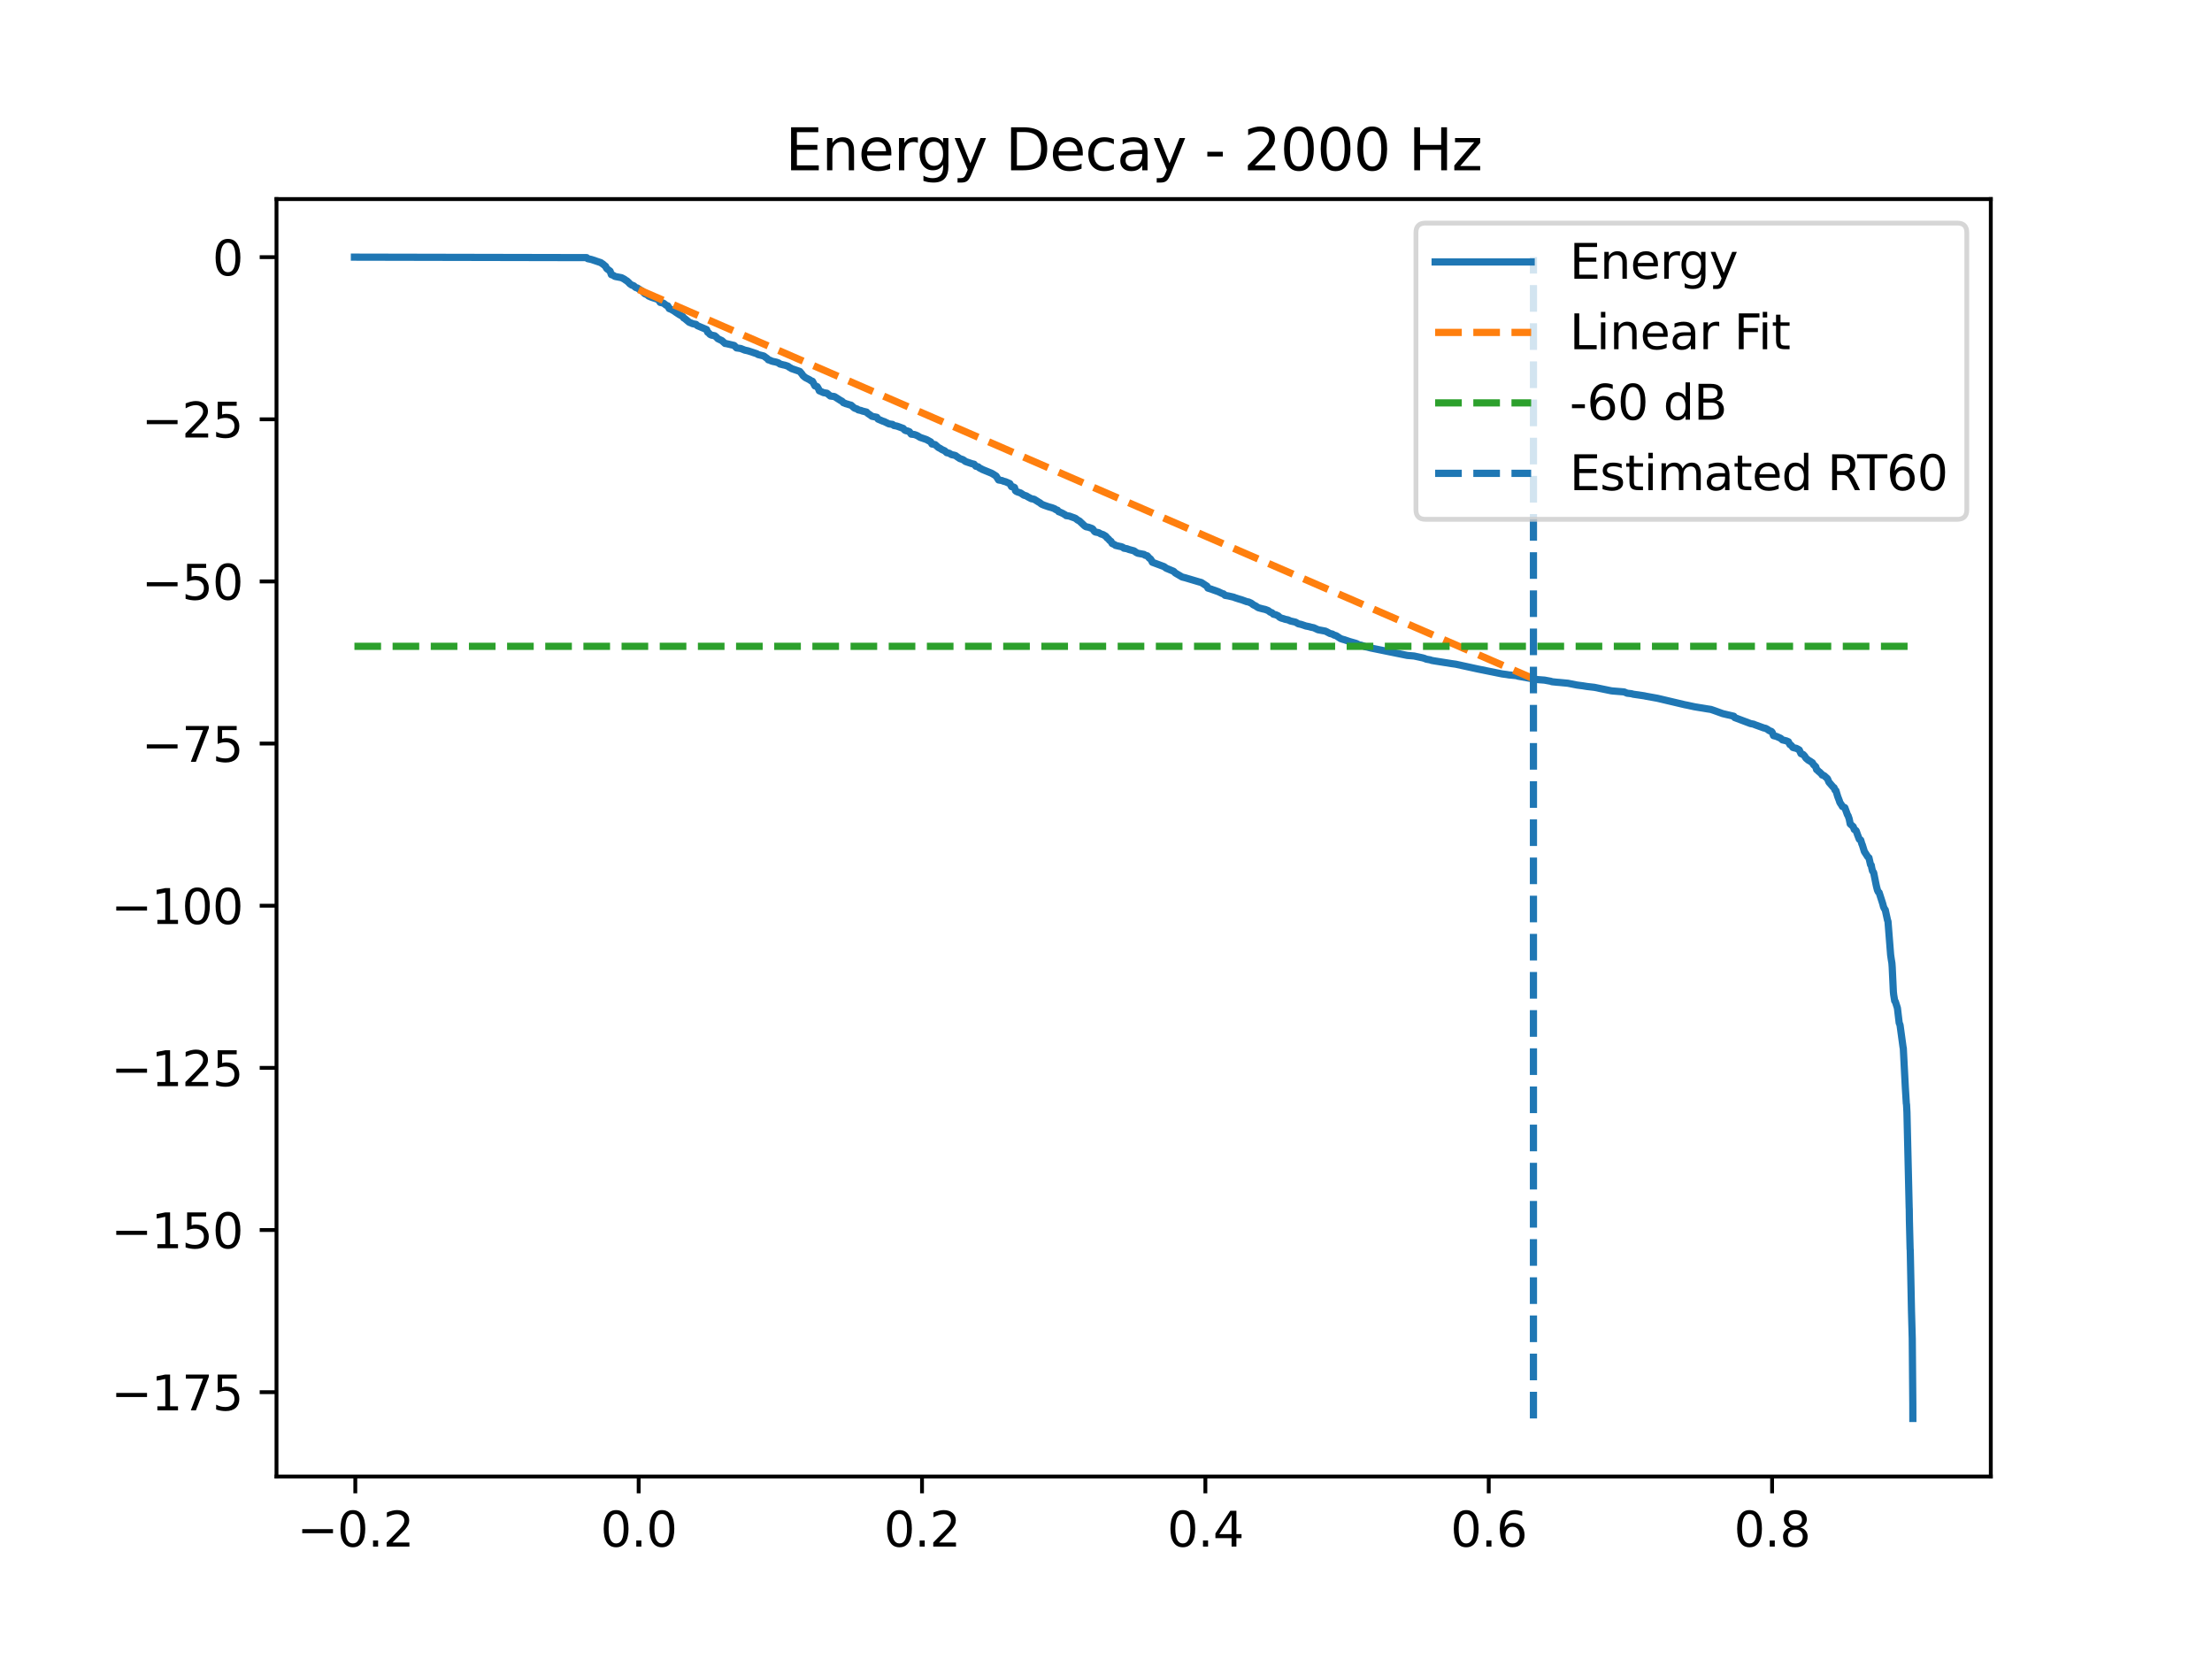 <?xml version="1.0" encoding="utf-8" standalone="no"?>
<!DOCTYPE svg PUBLIC "-//W3C//DTD SVG 1.1//EN"
  "http://www.w3.org/Graphics/SVG/1.1/DTD/svg11.dtd">
<svg xmlns:xlink="http://www.w3.org/1999/xlink" width="460.8pt" height="345.6pt" viewBox="0 0 460.8 345.6" xmlns="http://www.w3.org/2000/svg" version="1.1">
 <defs>
  <style type="text/css">*{stroke-linejoin: round; stroke-linecap: butt}</style>
 </defs>
 <g id="figure_1">
  <g id="patch_1">
   <path d="M 0 345.6 
L 460.8 345.6 
L 460.8 0 
L 0 0 
z
" style="fill: #ffffff"/>
  </g>
  <g id="axes_1">
   <g id="patch_2">
    <path d="M 57.6 307.584 
L 414.72 307.584 
L 414.72 41.472 
L 57.6 41.472 
z
" style="fill: #ffffff"/>
   </g>
   <g id="matplotlib.axis_1">
    <g id="xtick_1">
     <g id="line2d_1">
      <defs>
       <path id="m20b08d843c" d="M 0 0 
L 0 3.5 
" style="stroke: #000000; stroke-width: 0.8"/>
      </defs>
      <g>
       <use xlink:href="#m20b08d843c" x="74.017" y="307.584" style="stroke: #000000; stroke-width: 0.8"/>
      </g>
     </g>
     <g id="text_1">
      <!-- −0.2 -->
      <g transform="translate(61.876 322.182) scale(0.1 -0.1)">
       <defs>
        <path id="DejaVuSans-2212" d="M 678 2272 
L 4684 2272 
L 4684 1741 
L 678 1741 
L 678 2272 
z
" transform="scale(0.016)"/>
        <path id="DejaVuSans-30" d="M 2034 4250 
Q 1547 4250 1301 3770 
Q 1056 3291 1056 2328 
Q 1056 1369 1301 889 
Q 1547 409 2034 409 
Q 2525 409 2770 889 
Q 3016 1369 3016 2328 
Q 3016 3291 2770 3770 
Q 2525 4250 2034 4250 
z
M 2034 4750 
Q 2819 4750 3233 4129 
Q 3647 3509 3647 2328 
Q 3647 1150 3233 529 
Q 2819 -91 2034 -91 
Q 1250 -91 836 529 
Q 422 1150 422 2328 
Q 422 3509 836 4129 
Q 1250 4750 2034 4750 
z
" transform="scale(0.016)"/>
        <path id="DejaVuSans-2e" d="M 684 794 
L 1344 794 
L 1344 0 
L 684 0 
L 684 794 
z
" transform="scale(0.016)"/>
        <path id="DejaVuSans-32" d="M 1228 531 
L 3431 531 
L 3431 0 
L 469 0 
L 469 531 
Q 828 903 1448 1529 
Q 2069 2156 2228 2338 
Q 2531 2678 2651 2914 
Q 2772 3150 2772 3378 
Q 2772 3750 2511 3984 
Q 2250 4219 1831 4219 
Q 1534 4219 1204 4116 
Q 875 4013 500 3803 
L 500 4441 
Q 881 4594 1212 4672 
Q 1544 4750 1819 4750 
Q 2544 4750 2975 4387 
Q 3406 4025 3406 3419 
Q 3406 3131 3298 2873 
Q 3191 2616 2906 2266 
Q 2828 2175 2409 1742 
Q 1991 1309 1228 531 
z
" transform="scale(0.016)"/>
       </defs>
       <use xlink:href="#DejaVuSans-2212"/>
       <use xlink:href="#DejaVuSans-30" transform="translate(83.789 0)"/>
       <use xlink:href="#DejaVuSans-2e" transform="translate(147.412 0)"/>
       <use xlink:href="#DejaVuSans-32" transform="translate(179.199 0)"/>
      </g>
     </g>
    </g>
    <g id="xtick_2">
     <g id="line2d_2">
      <g>
       <use xlink:href="#m20b08d843c" x="133.045" y="307.584" style="stroke: #000000; stroke-width: 0.8"/>
      </g>
     </g>
     <g id="text_2">
      <!-- 0.0 -->
      <g transform="translate(125.094 322.182) scale(0.1 -0.1)">
       <use xlink:href="#DejaVuSans-30"/>
       <use xlink:href="#DejaVuSans-2e" transform="translate(63.623 0)"/>
       <use xlink:href="#DejaVuSans-30" transform="translate(95.41 0)"/>
      </g>
     </g>
    </g>
    <g id="xtick_3">
     <g id="line2d_3">
      <g>
       <use xlink:href="#m20b08d843c" x="192.073" y="307.584" style="stroke: #000000; stroke-width: 0.8"/>
      </g>
     </g>
     <g id="text_3">
      <!-- 0.2 -->
      <g transform="translate(184.122 322.182) scale(0.1 -0.1)">
       <use xlink:href="#DejaVuSans-30"/>
       <use xlink:href="#DejaVuSans-2e" transform="translate(63.623 0)"/>
       <use xlink:href="#DejaVuSans-32" transform="translate(95.41 0)"/>
      </g>
     </g>
    </g>
    <g id="xtick_4">
     <g id="line2d_4">
      <g>
       <use xlink:href="#m20b08d843c" x="251.101" y="307.584" style="stroke: #000000; stroke-width: 0.8"/>
      </g>
     </g>
     <g id="text_4">
      <!-- 0.4 -->
      <g transform="translate(243.15 322.182) scale(0.1 -0.1)">
       <defs>
        <path id="DejaVuSans-34" d="M 2419 4116 
L 825 1625 
L 2419 1625 
L 2419 4116 
z
M 2253 4666 
L 3047 4666 
L 3047 1625 
L 3713 1625 
L 3713 1100 
L 3047 1100 
L 3047 0 
L 2419 0 
L 2419 1100 
L 313 1100 
L 313 1709 
L 2253 4666 
z
" transform="scale(0.016)"/>
       </defs>
       <use xlink:href="#DejaVuSans-30"/>
       <use xlink:href="#DejaVuSans-2e" transform="translate(63.623 0)"/>
       <use xlink:href="#DejaVuSans-34" transform="translate(95.41 0)"/>
      </g>
     </g>
    </g>
    <g id="xtick_5">
     <g id="line2d_5">
      <g>
       <use xlink:href="#m20b08d843c" x="310.13" y="307.584" style="stroke: #000000; stroke-width: 0.8"/>
      </g>
     </g>
     <g id="text_5">
      <!-- 0.6 -->
      <g transform="translate(302.178 322.182) scale(0.1 -0.1)">
       <defs>
        <path id="DejaVuSans-36" d="M 2113 2584 
Q 1688 2584 1439 2293 
Q 1191 2003 1191 1497 
Q 1191 994 1439 701 
Q 1688 409 2113 409 
Q 2538 409 2786 701 
Q 3034 994 3034 1497 
Q 3034 2003 2786 2293 
Q 2538 2584 2113 2584 
z
M 3366 4563 
L 3366 3988 
Q 3128 4100 2886 4159 
Q 2644 4219 2406 4219 
Q 1781 4219 1451 3797 
Q 1122 3375 1075 2522 
Q 1259 2794 1537 2939 
Q 1816 3084 2150 3084 
Q 2853 3084 3261 2657 
Q 3669 2231 3669 1497 
Q 3669 778 3244 343 
Q 2819 -91 2113 -91 
Q 1303 -91 875 529 
Q 447 1150 447 2328 
Q 447 3434 972 4092 
Q 1497 4750 2381 4750 
Q 2619 4750 2861 4703 
Q 3103 4656 3366 4563 
z
" transform="scale(0.016)"/>
       </defs>
       <use xlink:href="#DejaVuSans-30"/>
       <use xlink:href="#DejaVuSans-2e" transform="translate(63.623 0)"/>
       <use xlink:href="#DejaVuSans-36" transform="translate(95.41 0)"/>
      </g>
     </g>
    </g>
    <g id="xtick_6">
     <g id="line2d_6">
      <g>
       <use xlink:href="#m20b08d843c" x="369.158" y="307.584" style="stroke: #000000; stroke-width: 0.8"/>
      </g>
     </g>
     <g id="text_6">
      <!-- 0.8 -->
      <g transform="translate(361.206 322.182) scale(0.1 -0.1)">
       <defs>
        <path id="DejaVuSans-38" d="M 2034 2216 
Q 1584 2216 1326 1975 
Q 1069 1734 1069 1313 
Q 1069 891 1326 650 
Q 1584 409 2034 409 
Q 2484 409 2743 651 
Q 3003 894 3003 1313 
Q 3003 1734 2745 1975 
Q 2488 2216 2034 2216 
z
M 1403 2484 
Q 997 2584 770 2862 
Q 544 3141 544 3541 
Q 544 4100 942 4425 
Q 1341 4750 2034 4750 
Q 2731 4750 3128 4425 
Q 3525 4100 3525 3541 
Q 3525 3141 3298 2862 
Q 3072 2584 2669 2484 
Q 3125 2378 3379 2068 
Q 3634 1759 3634 1313 
Q 3634 634 3220 271 
Q 2806 -91 2034 -91 
Q 1263 -91 848 271 
Q 434 634 434 1313 
Q 434 1759 690 2068 
Q 947 2378 1403 2484 
z
M 1172 3481 
Q 1172 3119 1398 2916 
Q 1625 2713 2034 2713 
Q 2441 2713 2670 2916 
Q 2900 3119 2900 3481 
Q 2900 3844 2670 4047 
Q 2441 4250 2034 4250 
Q 1625 4250 1398 4047 
Q 1172 3844 1172 3481 
z
" transform="scale(0.016)"/>
       </defs>
       <use xlink:href="#DejaVuSans-30"/>
       <use xlink:href="#DejaVuSans-2e" transform="translate(63.623 0)"/>
       <use xlink:href="#DejaVuSans-38" transform="translate(95.41 0)"/>
      </g>
     </g>
    </g>
   </g>
   <g id="matplotlib.axis_2">
    <g id="ytick_1">
     <g id="line2d_7">
      <defs>
       <path id="md0f12c67be" d="M 0 0 
L -3.5 0 
" style="stroke: #000000; stroke-width: 0.8"/>
      </defs>
      <g>
       <use xlink:href="#md0f12c67be" x="57.6" y="290.01" style="stroke: #000000; stroke-width: 0.8"/>
      </g>
     </g>
     <g id="text_7">
      <!-- −175 -->
      <g transform="translate(23.133 293.809) scale(0.1 -0.1)">
       <defs>
        <path id="DejaVuSans-31" d="M 794 531 
L 1825 531 
L 1825 4091 
L 703 3866 
L 703 4441 
L 1819 4666 
L 2450 4666 
L 2450 531 
L 3481 531 
L 3481 0 
L 794 0 
L 794 531 
z
" transform="scale(0.016)"/>
        <path id="DejaVuSans-37" d="M 525 4666 
L 3525 4666 
L 3525 4397 
L 1831 0 
L 1172 0 
L 2766 4134 
L 525 4134 
L 525 4666 
z
" transform="scale(0.016)"/>
        <path id="DejaVuSans-35" d="M 691 4666 
L 3169 4666 
L 3169 4134 
L 1269 4134 
L 1269 2991 
Q 1406 3038 1543 3061 
Q 1681 3084 1819 3084 
Q 2600 3084 3056 2656 
Q 3513 2228 3513 1497 
Q 3513 744 3044 326 
Q 2575 -91 1722 -91 
Q 1428 -91 1123 -41 
Q 819 9 494 109 
L 494 744 
Q 775 591 1075 516 
Q 1375 441 1709 441 
Q 2250 441 2565 725 
Q 2881 1009 2881 1497 
Q 2881 1984 2565 2268 
Q 2250 2553 1709 2553 
Q 1456 2553 1204 2497 
Q 953 2441 691 2322 
L 691 4666 
z
" transform="scale(0.016)"/>
       </defs>
       <use xlink:href="#DejaVuSans-2212"/>
       <use xlink:href="#DejaVuSans-31" transform="translate(83.789 0)"/>
       <use xlink:href="#DejaVuSans-37" transform="translate(147.412 0)"/>
       <use xlink:href="#DejaVuSans-35" transform="translate(211.035 0)"/>
      </g>
     </g>
    </g>
    <g id="ytick_2">
     <g id="line2d_8">
      <g>
       <use xlink:href="#md0f12c67be" x="57.6" y="256.233" style="stroke: #000000; stroke-width: 0.8"/>
      </g>
     </g>
     <g id="text_8">
      <!-- −150 -->
      <g transform="translate(23.133 260.032) scale(0.1 -0.1)">
       <use xlink:href="#DejaVuSans-2212"/>
       <use xlink:href="#DejaVuSans-31" transform="translate(83.789 0)"/>
       <use xlink:href="#DejaVuSans-35" transform="translate(147.412 0)"/>
       <use xlink:href="#DejaVuSans-30" transform="translate(211.035 0)"/>
      </g>
     </g>
    </g>
    <g id="ytick_3">
     <g id="line2d_9">
      <g>
       <use xlink:href="#md0f12c67be" x="57.6" y="222.455" style="stroke: #000000; stroke-width: 0.8"/>
      </g>
     </g>
     <g id="text_9">
      <!-- −125 -->
      <g transform="translate(23.133 226.254) scale(0.1 -0.1)">
       <use xlink:href="#DejaVuSans-2212"/>
       <use xlink:href="#DejaVuSans-31" transform="translate(83.789 0)"/>
       <use xlink:href="#DejaVuSans-32" transform="translate(147.412 0)"/>
       <use xlink:href="#DejaVuSans-35" transform="translate(211.035 0)"/>
      </g>
     </g>
    </g>
    <g id="ytick_4">
     <g id="line2d_10">
      <g>
       <use xlink:href="#md0f12c67be" x="57.6" y="188.678" style="stroke: #000000; stroke-width: 0.8"/>
      </g>
     </g>
     <g id="text_10">
      <!-- −100 -->
      <g transform="translate(23.133 192.477) scale(0.1 -0.1)">
       <use xlink:href="#DejaVuSans-2212"/>
       <use xlink:href="#DejaVuSans-31" transform="translate(83.789 0)"/>
       <use xlink:href="#DejaVuSans-30" transform="translate(147.412 0)"/>
       <use xlink:href="#DejaVuSans-30" transform="translate(211.035 0)"/>
      </g>
     </g>
    </g>
    <g id="ytick_5">
     <g id="line2d_11">
      <g>
       <use xlink:href="#md0f12c67be" x="57.6" y="154.9" style="stroke: #000000; stroke-width: 0.8"/>
      </g>
     </g>
     <g id="text_11">
      <!-- −75 -->
      <g transform="translate(29.495 158.7) scale(0.1 -0.1)">
       <use xlink:href="#DejaVuSans-2212"/>
       <use xlink:href="#DejaVuSans-37" transform="translate(83.789 0)"/>
       <use xlink:href="#DejaVuSans-35" transform="translate(147.412 0)"/>
      </g>
     </g>
    </g>
    <g id="ytick_6">
     <g id="line2d_12">
      <g>
       <use xlink:href="#md0f12c67be" x="57.6" y="121.123" style="stroke: #000000; stroke-width: 0.8"/>
      </g>
     </g>
     <g id="text_12">
      <!-- −50 -->
      <g transform="translate(29.495 124.922) scale(0.1 -0.1)">
       <use xlink:href="#DejaVuSans-2212"/>
       <use xlink:href="#DejaVuSans-35" transform="translate(83.789 0)"/>
       <use xlink:href="#DejaVuSans-30" transform="translate(147.412 0)"/>
      </g>
     </g>
    </g>
    <g id="ytick_7">
     <g id="line2d_13">
      <g>
       <use xlink:href="#md0f12c67be" x="57.6" y="87.345" style="stroke: #000000; stroke-width: 0.8"/>
      </g>
     </g>
     <g id="text_13">
      <!-- −25 -->
      <g transform="translate(29.495 91.145) scale(0.1 -0.1)">
       <use xlink:href="#DejaVuSans-2212"/>
       <use xlink:href="#DejaVuSans-32" transform="translate(83.789 0)"/>
       <use xlink:href="#DejaVuSans-35" transform="translate(147.412 0)"/>
      </g>
     </g>
    </g>
    <g id="ytick_8">
     <g id="line2d_14">
      <g>
       <use xlink:href="#md0f12c67be" x="57.6" y="53.568" style="stroke: #000000; stroke-width: 0.8"/>
      </g>
     </g>
     <g id="text_14">
      <!-- 0 -->
      <g transform="translate(44.237 57.367) scale(0.1 -0.1)">
       <use xlink:href="#DejaVuSans-30"/>
      </g>
     </g>
    </g>
   </g>
   <g id="line2d_15">
    <path d="M 73.833 53.568 
L 122.217 53.667 
L 122.414 53.882 
L 123.189 54.051 
L 125.199 54.727 
L 125.378 54.885 
L 125.593 55.002 
L 125.864 55.244 
L 126.005 55.354 
L 126.165 55.485 
L 126.226 55.654 
L 126.405 55.959 
L 127.093 56.477 
L 127.352 57.213 
L 127.776 57.36 
L 128.034 57.551 
L 128.268 57.62 
L 129.473 57.849 
L 129.633 57.932 
L 130.051 58.152 
L 130.371 58.391 
L 130.604 58.517 
L 130.783 58.688 
L 130.942 58.821 
L 131.195 59.101 
L 131.619 59.398 
L 131.994 59.513 
L 132.418 59.895 
L 132.787 60.006 
L 133.599 60.538 
L 133.82 60.65 
L 134.312 61.188 
L 134.871 61.433 
L 135.111 61.671 
L 135.56 61.867 
L 135.978 62.019 
L 136.359 62.138 
L 137.128 62.397 
L 137.534 62.999 
L 138.21 63.151 
L 138.794 63.605 
L 139.108 63.716 
L 139.212 63.907 
L 139.403 64.283 
L 139.79 64.433 
L 140.018 64.556 
L 140.233 64.684 
L 140.424 64.792 
L 140.657 64.958 
L 140.842 65.091 
L 141.088 65.252 
L 141.518 65.533 
L 142.262 65.957 
L 142.422 66.234 
L 142.631 66.344 
L 143.578 67.138 
L 144.033 67.309 
L 144.199 67.398 
L 144.402 67.455 
L 144.998 67.573 
L 145.269 67.839 
L 147.2 68.658 
L 147.415 69.211 
L 147.599 69.323 
L 147.925 69.677 
L 148.208 69.806 
L 148.897 69.948 
L 149.309 70.291 
L 149.524 70.546 
L 150.391 70.961 
L 151.037 71.551 
L 151.27 71.574 
L 152.451 71.851 
L 152.943 71.967 
L 153.435 72.477 
L 154.302 72.599 
L 154.64 72.733 
L 155.162 72.941 
L 155.814 73.081 
L 157.69 73.703 
L 157.911 73.86 
L 159.098 74.157 
L 159.866 74.717 
L 160.051 74.957 
L 160.456 75.063 
L 160.641 75.179 
L 160.979 75.285 
L 161.643 75.424 
L 161.852 75.485 
L 162.258 75.641 
L 162.455 75.826 
L 163.187 76.013 
L 163.476 76.067 
L 164.164 76.293 
L 164.392 76.492 
L 164.687 76.635 
L 164.859 76.77 
L 166.433 77.313 
L 166.624 77.389 
L 167.06 77.916 
L 167.251 78.199 
L 167.343 78.304 
L 167.78 78.659 
L 168.739 79.158 
L 168.936 79.316 
L 169.249 79.427 
L 169.76 80.386 
L 170.239 80.545 
L 170.504 80.991 
L 170.67 81.405 
L 171.549 81.794 
L 172.274 81.918 
L 172.969 82.498 
L 173.83 82.609 
L 175.134 83.443 
L 175.33 83.533 
L 175.49 83.652 
L 175.675 83.885 
L 175.988 83.994 
L 176.16 84.081 
L 176.572 84.194 
L 176.874 84.299 
L 177.298 84.406 
L 177.937 84.964 
L 178.122 85.067 
L 178.276 85.108 
L 178.595 85.219 
L 178.786 85.384 
L 179.395 85.521 
L 179.628 85.621 
L 180.317 85.793 
L 180.508 85.834 
L 180.618 85.975 
L 180.797 86.124 
L 181.332 86.487 
L 181.633 86.719 
L 182.666 86.933 
L 182.918 87.309 
L 183.877 87.721 
L 184.246 87.843 
L 184.449 87.949 
L 185.199 88.306 
L 185.931 88.412 
L 186.22 88.641 
L 186.853 88.766 
L 188.144 89.236 
L 188.483 89.613 
L 188.747 89.724 
L 189.03 89.77 
L 189.448 89.939 
L 189.823 90.444 
L 190.444 90.513 
L 190.794 90.627 
L 191.126 90.774 
L 191.674 91.111 
L 192.947 91.549 
L 193.1 91.621 
L 193.893 92.06 
L 194.139 92.494 
L 194.791 92.619 
L 195.314 93.073 
L 195.486 93.231 
L 195.83 93.399 
L 196.015 93.522 
L 196.285 93.686 
L 196.433 93.749 
L 196.796 93.913 
L 197.22 94.302 
L 197.712 94.41 
L 198.228 94.711 
L 198.794 94.83 
L 199.071 94.917 
L 199.354 95.132 
L 199.968 95.541 
L 200.417 95.689 
L 200.639 95.781 
L 200.842 95.919 
L 201.137 96.143 
L 202.483 96.601 
L 202.926 96.703 
L 203.283 97.125 
L 203.768 97.242 
L 204.045 97.485 
L 204.469 97.691 
L 204.629 97.791 
L 206.517 98.565 
L 206.689 98.656 
L 207.083 98.892 
L 207.316 99.051 
L 207.501 99.16 
L 208.023 99.987 
L 208.712 100.1 
L 209.007 100.229 
L 209.481 100.357 
L 210.36 100.735 
L 210.716 101.375 
L 211.122 101.443 
L 211.344 101.561 
L 211.54 102.221 
L 211.688 102.348 
L 212.038 102.511 
L 212.561 102.671 
L 213.114 103.029 
L 213.268 103.146 
L 213.803 103.302 
L 214.061 103.477 
L 214.818 103.88 
L 215.433 104.008 
L 216.379 104.597 
L 216.552 104.698 
L 216.711 104.791 
L 216.804 104.897 
L 217.007 105.034 
L 217.462 105.234 
L 217.904 105.39 
L 218.427 105.572 
L 218.753 105.662 
L 219.153 105.773 
L 219.724 105.993 
L 219.933 106.166 
L 220.29 106.278 
L 220.536 106.588 
L 220.825 106.69 
L 221.403 106.957 
L 221.667 107.12 
L 221.919 107.248 
L 222.092 107.409 
L 222.78 107.512 
L 223.346 107.723 
L 223.813 107.887 
L 224.09 108.013 
L 224.33 108.212 
L 224.484 108.333 
L 224.871 108.531 
L 225.129 108.782 
L 225.295 108.934 
L 225.904 109.512 
L 226.224 109.73 
L 226.783 109.839 
L 227.527 110.11 
L 227.681 110.256 
L 227.859 110.513 
L 228.05 110.754 
L 228.228 110.843 
L 228.843 110.952 
L 229.12 111.101 
L 229.31 111.224 
L 229.784 111.366 
L 230.251 111.643 
L 230.405 111.748 
L 230.595 112.035 
L 230.847 112.217 
L 231.223 112.641 
L 231.444 112.78 
L 231.678 113.225 
L 232.212 113.466 
L 232.372 113.612 
L 233.159 113.798 
L 233.534 113.871 
L 233.897 114 
L 234.119 114.199 
L 234.758 114.306 
L 235.188 114.47 
L 236.246 114.759 
L 236.498 114.942 
L 236.676 115.077 
L 236.83 115.155 
L 237.045 115.252 
L 238.324 115.494 
L 238.527 115.667 
L 238.988 115.782 
L 239.284 116.114 
L 239.45 116.3 
L 239.646 116.419 
L 239.88 116.763 
L 240.046 117.123 
L 242.493 118.036 
L 242.942 118.367 
L 244.332 118.949 
L 244.504 119.021 
L 244.707 119.243 
L 244.86 119.377 
L 246.269 120.204 
L 246.914 120.366 
L 249.829 121.233 
L 250.259 121.344 
L 251.44 122.119 
L 251.63 122.512 
L 252.35 122.74 
L 252.534 122.812 
L 253.807 123.263 
L 254.041 123.374 
L 254.25 123.473 
L 254.668 123.67 
L 254.865 123.707 
L 254.988 123.808 
L 255.19 124.019 
L 255.885 124.143 
L 256.223 124.221 
L 257.01 124.403 
L 257.25 124.511 
L 258.13 124.796 
L 258.302 124.843 
L 258.677 124.955 
L 259.728 125.338 
L 260.134 125.409 
L 260.355 125.524 
L 260.546 125.594 
L 260.835 125.784 
L 261.069 125.979 
L 261.653 126.273 
L 261.813 126.403 
L 262.139 126.594 
L 262.298 126.643 
L 262.833 126.787 
L 263.067 126.846 
L 263.565 126.958 
L 264.186 127.197 
L 264.616 127.526 
L 264.985 127.657 
L 265.262 127.946 
L 265.76 128.066 
L 266.258 128.289 
L 266.529 128.55 
L 266.695 128.656 
L 266.953 128.774 
L 267.426 128.898 
L 267.66 128.996 
L 268.312 129.131 
L 268.828 129.364 
L 269.874 129.599 
L 270.206 129.794 
L 270.489 129.954 
L 270.679 129.997 
L 271.042 130.071 
L 272.063 130.418 
L 272.266 130.45 
L 272.868 130.578 
L 273.016 130.636 
L 273.692 130.777 
L 274.565 131.185 
L 276.115 131.477 
L 277.08 131.978 
L 277.553 132.084 
L 277.738 132.202 
L 277.916 132.298 
L 278.371 132.438 
L 278.759 132.698 
L 279.275 133.034 
L 279.798 133.209 
L 279.988 133.248 
L 280.966 133.583 
L 281.144 133.642 
L 281.827 133.835 
L 282.442 134.013 
L 282.7 134.12 
L 282.921 134.243 
L 283.18 134.352 
L 283.524 134.397 
L 284.133 134.599 
L 284.342 134.711 
L 284.914 134.82 
L 285.11 134.875 
L 285.541 134.986 
L 293.165 136.537 
L 294.567 136.656 
L 295.649 136.888 
L 296.35 137.042 
L 296.731 137.149 
L 297.125 137.317 
L 297.949 137.467 
L 298.232 137.575 
L 298.951 137.697 
L 302.345 138.237 
L 303.249 138.362 
L 307.812 139.357 
L 312.921 140.391 
L 313.862 140.517 
L 314.323 140.596 
L 315.965 140.756 
L 316.18 140.85 
L 316.893 140.975 
L 318.726 141.309 
L 319.906 141.506 
L 320.287 141.567 
L 321.745 141.68 
L 323.067 141.922 
L 323.288 142.013 
L 324.419 142.131 
L 324.727 142.152 
L 326.633 142.333 
L 328.533 142.709 
L 329.732 142.866 
L 330.587 143.006 
L 332.13 143.181 
L 335.647 143.906 
L 335.93 143.94 
L 338.328 144.137 
L 338.777 144.327 
L 338.937 144.402 
L 339.84 144.51 
L 340.246 144.619 
L 340.517 144.659 
L 342.534 144.953 
L 342.902 145.037 
L 345.264 145.461 
L 345.737 145.572 
L 351.031 146.821 
L 351.283 146.865 
L 353.029 147.238 
L 353.995 147.399 
L 354.696 147.509 
L 355.673 147.675 
L 356.411 147.786 
L 357.143 148.036 
L 358.877 148.662 
L 361.189 149.205 
L 361.367 149.486 
L 364.46 150.655 
L 364.644 150.728 
L 365.333 150.863 
L 365.598 150.987 
L 365.807 151.06 
L 367.159 151.549 
L 367.35 151.625 
L 367.823 151.734 
L 368.248 151.97 
L 368.543 152.195 
L 369.004 152.364 
L 369.188 152.556 
L 369.281 152.814 
L 369.447 153.245 
L 370.068 153.407 
L 370.953 153.804 
L 371.31 154.131 
L 371.839 154.259 
L 372.152 154.343 
L 372.398 154.452 
L 372.558 154.517 
L 372.656 154.72 
L 372.878 155.121 
L 373.081 155.225 
L 373.204 155.336 
L 373.493 155.712 
L 373.972 155.847 
L 374.181 155.878 
L 374.667 156.132 
L 374.827 156.232 
L 374.925 156.455 
L 375.177 157 
L 375.343 157.069 
L 375.638 157.181 
L 375.94 157.502 
L 376.161 157.861 
L 376.241 157.961 
L 376.45 158.14 
L 376.751 158.389 
L 376.973 158.504 
L 377.133 158.605 
L 377.563 158.895 
L 377.772 159.268 
L 378.252 159.734 
L 378.43 160.325 
L 378.571 160.417 
L 378.701 160.529 
L 378.86 160.72 
L 379.069 160.842 
L 379.266 161.065 
L 379.408 161.166 
L 379.592 161.453 
L 379.98 161.568 
L 380.693 162.207 
L 381 162.938 
L 381.092 163.044 
L 381.338 163.326 
L 381.886 163.966 
L 382.064 164.078 
L 382.261 164.579 
L 382.457 164.702 
L 382.833 165.939 
L 383.189 166.865 
L 383.226 167.04 
L 383.386 167.342 
L 383.644 167.71 
L 383.804 168.013 
L 384.314 168.248 
L 384.868 169.763 
L 384.978 169.882 
L 385.224 170.606 
L 385.433 171.645 
L 386.061 172.212 
L 386.282 172.804 
L 386.596 172.992 
L 386.682 173.089 
L 386.952 173.866 
L 387.327 174.834 
L 387.506 174.901 
L 387.622 175.012 
L 387.868 175.843 
L 387.936 175.947 
L 388.219 176.854 
L 388.366 177.35 
L 388.434 177.467 
L 389.098 178.501 
L 389.332 178.679 
L 389.664 180.126 
L 389.818 180.233 
L 389.904 180.738 
L 390.076 181.453 
L 390.229 181.66 
L 390.316 181.778 
L 390.795 184.147 
L 390.93 184.761 
L 391.109 185.433 
L 391.275 185.789 
L 391.459 185.929 
L 392.209 188.273 
L 392.357 188.848 
L 392.492 189.174 
L 392.646 189.433 
L 392.732 189.537 
L 393.187 191.618 
L 393.304 191.978 
L 393.851 198.893 
L 393.974 199.77 
L 394.116 200.618 
L 394.183 201.537 
L 394.423 206.614 
L 394.491 207.242 
L 394.7 208.51 
L 394.829 208.636 
L 395.222 209.853 
L 395.271 210.029 
L 395.628 213.04 
L 395.653 213.129 
L 395.794 213.474 
L 395.825 213.633 
L 396.446 218.183 
L 396.489 218.309 
L 396.913 226.487 
L 397.128 229.956 
L 397.165 230.031 
L 397.251 231.712 
L 397.719 251.709 
L 397.731 251.738 
L 397.762 254.223 
L 397.909 260.121 
L 397.94 260.485 
L 398.198 273.108 
L 398.358 278.874 
L 398.475 292.545 
L 398.481 295.488 
L 398.481 295.488 
" clip-path="url(#pb7d5747c83)" style="fill: none; stroke: #1f77b4; stroke-width: 1.5; stroke-linecap: square"/>
   </g>
   <g id="line2d_16">
    <path d="M 133.045 60.331 
L 319.445 141.389 
" clip-path="url(#pb7d5747c83)" style="fill: none; stroke-dasharray: 5.55,2.4; stroke-dashoffset: 0; stroke: #ff7f0e; stroke-width: 1.5"/>
   </g>
   <g id="line2d_17">
    <path d="M 73.833 134.634 
L 398.487 134.634 
L 398.487 134.634 
" clip-path="url(#pb7d5747c83)" style="fill: none; stroke-dasharray: 5.55,2.4; stroke-dashoffset: 0; stroke: #2ca02c; stroke-width: 1.5"/>
   </g>
   <g id="LineCollection_1">
    <path d="M 319.445 295.488 
L 319.445 53.568 
" clip-path="url(#pb7d5747c83)" style="fill: none; stroke-dasharray: 5.55,2.4; stroke-dashoffset: 0; stroke: #1f77b4; stroke-width: 1.5"/>
   </g>
   <g id="patch_3">
    <path d="M 57.6 307.584 
L 57.6 41.472 
" style="fill: none; stroke: #000000; stroke-width: 0.8; stroke-linejoin: miter; stroke-linecap: square"/>
   </g>
   <g id="patch_4">
    <path d="M 414.72 307.584 
L 414.72 41.472 
" style="fill: none; stroke: #000000; stroke-width: 0.8; stroke-linejoin: miter; stroke-linecap: square"/>
   </g>
   <g id="patch_5">
    <path d="M 57.6 307.584 
L 414.72 307.584 
" style="fill: none; stroke: #000000; stroke-width: 0.8; stroke-linejoin: miter; stroke-linecap: square"/>
   </g>
   <g id="patch_6">
    <path d="M 57.6 41.472 
L 414.72 41.472 
" style="fill: none; stroke: #000000; stroke-width: 0.8; stroke-linejoin: miter; stroke-linecap: square"/>
   </g>
   <g id="text_15">
    <!-- Energy Decay - 2000 Hz -->
    <g transform="translate(163.59 35.472) scale(0.12 -0.12)">
     <defs>
      <path id="DejaVuSans-45" d="M 628 4666 
L 3578 4666 
L 3578 4134 
L 1259 4134 
L 1259 2753 
L 3481 2753 
L 3481 2222 
L 1259 2222 
L 1259 531 
L 3634 531 
L 3634 0 
L 628 0 
L 628 4666 
z
" transform="scale(0.016)"/>
      <path id="DejaVuSans-6e" d="M 3513 2113 
L 3513 0 
L 2938 0 
L 2938 2094 
Q 2938 2591 2744 2837 
Q 2550 3084 2163 3084 
Q 1697 3084 1428 2787 
Q 1159 2491 1159 1978 
L 1159 0 
L 581 0 
L 581 3500 
L 1159 3500 
L 1159 2956 
Q 1366 3272 1645 3428 
Q 1925 3584 2291 3584 
Q 2894 3584 3203 3211 
Q 3513 2838 3513 2113 
z
" transform="scale(0.016)"/>
      <path id="DejaVuSans-65" d="M 3597 1894 
L 3597 1613 
L 953 1613 
Q 991 1019 1311 708 
Q 1631 397 2203 397 
Q 2534 397 2845 478 
Q 3156 559 3463 722 
L 3463 178 
Q 3153 47 2828 -22 
Q 2503 -91 2169 -91 
Q 1331 -91 842 396 
Q 353 884 353 1716 
Q 353 2575 817 3079 
Q 1281 3584 2069 3584 
Q 2775 3584 3186 3129 
Q 3597 2675 3597 1894 
z
M 3022 2063 
Q 3016 2534 2758 2815 
Q 2500 3097 2075 3097 
Q 1594 3097 1305 2825 
Q 1016 2553 972 2059 
L 3022 2063 
z
" transform="scale(0.016)"/>
      <path id="DejaVuSans-72" d="M 2631 2963 
Q 2534 3019 2420 3045 
Q 2306 3072 2169 3072 
Q 1681 3072 1420 2755 
Q 1159 2438 1159 1844 
L 1159 0 
L 581 0 
L 581 3500 
L 1159 3500 
L 1159 2956 
Q 1341 3275 1631 3429 
Q 1922 3584 2338 3584 
Q 2397 3584 2469 3576 
Q 2541 3569 2628 3553 
L 2631 2963 
z
" transform="scale(0.016)"/>
      <path id="DejaVuSans-67" d="M 2906 1791 
Q 2906 2416 2648 2759 
Q 2391 3103 1925 3103 
Q 1463 3103 1205 2759 
Q 947 2416 947 1791 
Q 947 1169 1205 825 
Q 1463 481 1925 481 
Q 2391 481 2648 825 
Q 2906 1169 2906 1791 
z
M 3481 434 
Q 3481 -459 3084 -895 
Q 2688 -1331 1869 -1331 
Q 1566 -1331 1297 -1286 
Q 1028 -1241 775 -1147 
L 775 -588 
Q 1028 -725 1275 -790 
Q 1522 -856 1778 -856 
Q 2344 -856 2625 -561 
Q 2906 -266 2906 331 
L 2906 616 
Q 2728 306 2450 153 
Q 2172 0 1784 0 
Q 1141 0 747 490 
Q 353 981 353 1791 
Q 353 2603 747 3093 
Q 1141 3584 1784 3584 
Q 2172 3584 2450 3431 
Q 2728 3278 2906 2969 
L 2906 3500 
L 3481 3500 
L 3481 434 
z
" transform="scale(0.016)"/>
      <path id="DejaVuSans-79" d="M 2059 -325 
Q 1816 -950 1584 -1140 
Q 1353 -1331 966 -1331 
L 506 -1331 
L 506 -850 
L 844 -850 
Q 1081 -850 1212 -737 
Q 1344 -625 1503 -206 
L 1606 56 
L 191 3500 
L 800 3500 
L 1894 763 
L 2988 3500 
L 3597 3500 
L 2059 -325 
z
" transform="scale(0.016)"/>
      <path id="DejaVuSans-20" transform="scale(0.016)"/>
      <path id="DejaVuSans-44" d="M 1259 4147 
L 1259 519 
L 2022 519 
Q 2988 519 3436 956 
Q 3884 1394 3884 2338 
Q 3884 3275 3436 3711 
Q 2988 4147 2022 4147 
L 1259 4147 
z
M 628 4666 
L 1925 4666 
Q 3281 4666 3915 4102 
Q 4550 3538 4550 2338 
Q 4550 1131 3912 565 
Q 3275 0 1925 0 
L 628 0 
L 628 4666 
z
" transform="scale(0.016)"/>
      <path id="DejaVuSans-63" d="M 3122 3366 
L 3122 2828 
Q 2878 2963 2633 3030 
Q 2388 3097 2138 3097 
Q 1578 3097 1268 2742 
Q 959 2388 959 1747 
Q 959 1106 1268 751 
Q 1578 397 2138 397 
Q 2388 397 2633 464 
Q 2878 531 3122 666 
L 3122 134 
Q 2881 22 2623 -34 
Q 2366 -91 2075 -91 
Q 1284 -91 818 406 
Q 353 903 353 1747 
Q 353 2603 823 3093 
Q 1294 3584 2113 3584 
Q 2378 3584 2631 3529 
Q 2884 3475 3122 3366 
z
" transform="scale(0.016)"/>
      <path id="DejaVuSans-61" d="M 2194 1759 
Q 1497 1759 1228 1600 
Q 959 1441 959 1056 
Q 959 750 1161 570 
Q 1363 391 1709 391 
Q 2188 391 2477 730 
Q 2766 1069 2766 1631 
L 2766 1759 
L 2194 1759 
z
M 3341 1997 
L 3341 0 
L 2766 0 
L 2766 531 
Q 2569 213 2275 61 
Q 1981 -91 1556 -91 
Q 1019 -91 701 211 
Q 384 513 384 1019 
Q 384 1609 779 1909 
Q 1175 2209 1959 2209 
L 2766 2209 
L 2766 2266 
Q 2766 2663 2505 2880 
Q 2244 3097 1772 3097 
Q 1472 3097 1187 3025 
Q 903 2953 641 2809 
L 641 3341 
Q 956 3463 1253 3523 
Q 1550 3584 1831 3584 
Q 2591 3584 2966 3190 
Q 3341 2797 3341 1997 
z
" transform="scale(0.016)"/>
      <path id="DejaVuSans-2d" d="M 313 2009 
L 1997 2009 
L 1997 1497 
L 313 1497 
L 313 2009 
z
" transform="scale(0.016)"/>
      <path id="DejaVuSans-48" d="M 628 4666 
L 1259 4666 
L 1259 2753 
L 3553 2753 
L 3553 4666 
L 4184 4666 
L 4184 0 
L 3553 0 
L 3553 2222 
L 1259 2222 
L 1259 0 
L 628 0 
L 628 4666 
z
" transform="scale(0.016)"/>
      <path id="DejaVuSans-7a" d="M 353 3500 
L 3084 3500 
L 3084 2975 
L 922 459 
L 3084 459 
L 3084 0 
L 275 0 
L 275 525 
L 2438 3041 
L 353 3041 
L 353 3500 
z
" transform="scale(0.016)"/>
     </defs>
     <use xlink:href="#DejaVuSans-45"/>
     <use xlink:href="#DejaVuSans-6e" transform="translate(63.184 0)"/>
     <use xlink:href="#DejaVuSans-65" transform="translate(126.562 0)"/>
     <use xlink:href="#DejaVuSans-72" transform="translate(188.086 0)"/>
     <use xlink:href="#DejaVuSans-67" transform="translate(227.449 0)"/>
     <use xlink:href="#DejaVuSans-79" transform="translate(290.926 0)"/>
     <use xlink:href="#DejaVuSans-20" transform="translate(350.105 0)"/>
     <use xlink:href="#DejaVuSans-44" transform="translate(381.893 0)"/>
     <use xlink:href="#DejaVuSans-65" transform="translate(458.895 0)"/>
     <use xlink:href="#DejaVuSans-63" transform="translate(520.418 0)"/>
     <use xlink:href="#DejaVuSans-61" transform="translate(575.398 0)"/>
     <use xlink:href="#DejaVuSans-79" transform="translate(636.678 0)"/>
     <use xlink:href="#DejaVuSans-20" transform="translate(695.857 0)"/>
     <use xlink:href="#DejaVuSans-2d" transform="translate(727.645 0)"/>
     <use xlink:href="#DejaVuSans-20" transform="translate(763.729 0)"/>
     <use xlink:href="#DejaVuSans-32" transform="translate(795.516 0)"/>
     <use xlink:href="#DejaVuSans-30" transform="translate(859.139 0)"/>
     <use xlink:href="#DejaVuSans-30" transform="translate(922.762 0)"/>
     <use xlink:href="#DejaVuSans-30" transform="translate(986.385 0)"/>
     <use xlink:href="#DejaVuSans-20" transform="translate(1050.008 0)"/>
     <use xlink:href="#DejaVuSans-48" transform="translate(1081.795 0)"/>
     <use xlink:href="#DejaVuSans-7a" transform="translate(1156.99 0)"/>
    </g>
   </g>
   <g id="legend_1">
    <g id="patch_7">
     <path d="M 296.968 108.184 
L 407.72 108.184 
Q 409.72 108.184 409.72 106.184 
L 409.72 48.472 
Q 409.72 46.472 407.72 46.472 
L 296.968 46.472 
Q 294.968 46.472 294.968 48.472 
L 294.968 106.184 
Q 294.968 108.184 296.968 108.184 
z
" style="fill: #ffffff; opacity: 0.8; stroke: #cccccc; stroke-linejoin: miter"/>
    </g>
    <g id="line2d_18">
     <path d="M 298.968 54.57 
L 308.968 54.57 
L 318.968 54.57 
" style="fill: none; stroke: #1f77b4; stroke-width: 1.5; stroke-linecap: square"/>
    </g>
    <g id="text_16">
     <!-- Energy -->
     <g transform="translate(326.968 58.07) scale(0.1 -0.1)">
      <use xlink:href="#DejaVuSans-45"/>
      <use xlink:href="#DejaVuSans-6e" transform="translate(63.184 0)"/>
      <use xlink:href="#DejaVuSans-65" transform="translate(126.562 0)"/>
      <use xlink:href="#DejaVuSans-72" transform="translate(188.086 0)"/>
      <use xlink:href="#DejaVuSans-67" transform="translate(227.449 0)"/>
      <use xlink:href="#DejaVuSans-79" transform="translate(290.926 0)"/>
     </g>
    </g>
    <g id="line2d_19">
     <path d="M 298.968 69.249 
L 308.968 69.249 
L 318.968 69.249 
" style="fill: none; stroke-dasharray: 5.55,2.4; stroke-dashoffset: 0; stroke: #ff7f0e; stroke-width: 1.5"/>
    </g>
    <g id="text_17">
     <!-- Linear Fit -->
     <g transform="translate(326.968 72.749) scale(0.1 -0.1)">
      <defs>
       <path id="DejaVuSans-4c" d="M 628 4666 
L 1259 4666 
L 1259 531 
L 3531 531 
L 3531 0 
L 628 0 
L 628 4666 
z
" transform="scale(0.016)"/>
       <path id="DejaVuSans-69" d="M 603 3500 
L 1178 3500 
L 1178 0 
L 603 0 
L 603 3500 
z
M 603 4863 
L 1178 4863 
L 1178 4134 
L 603 4134 
L 603 4863 
z
" transform="scale(0.016)"/>
       <path id="DejaVuSans-46" d="M 628 4666 
L 3309 4666 
L 3309 4134 
L 1259 4134 
L 1259 2759 
L 3109 2759 
L 3109 2228 
L 1259 2228 
L 1259 0 
L 628 0 
L 628 4666 
z
" transform="scale(0.016)"/>
       <path id="DejaVuSans-74" d="M 1172 4494 
L 1172 3500 
L 2356 3500 
L 2356 3053 
L 1172 3053 
L 1172 1153 
Q 1172 725 1289 603 
Q 1406 481 1766 481 
L 2356 481 
L 2356 0 
L 1766 0 
Q 1100 0 847 248 
Q 594 497 594 1153 
L 594 3053 
L 172 3053 
L 172 3500 
L 594 3500 
L 594 4494 
L 1172 4494 
z
" transform="scale(0.016)"/>
      </defs>
      <use xlink:href="#DejaVuSans-4c"/>
      <use xlink:href="#DejaVuSans-69" transform="translate(55.713 0)"/>
      <use xlink:href="#DejaVuSans-6e" transform="translate(83.496 0)"/>
      <use xlink:href="#DejaVuSans-65" transform="translate(146.875 0)"/>
      <use xlink:href="#DejaVuSans-61" transform="translate(208.398 0)"/>
      <use xlink:href="#DejaVuSans-72" transform="translate(269.678 0)"/>
      <use xlink:href="#DejaVuSans-20" transform="translate(310.791 0)"/>
      <use xlink:href="#DejaVuSans-46" transform="translate(342.578 0)"/>
      <use xlink:href="#DejaVuSans-69" transform="translate(392.848 0)"/>
      <use xlink:href="#DejaVuSans-74" transform="translate(420.631 0)"/>
     </g>
    </g>
    <g id="line2d_20">
     <path d="M 298.968 83.927 
L 308.968 83.927 
L 318.968 83.927 
" style="fill: none; stroke-dasharray: 5.55,2.4; stroke-dashoffset: 0; stroke: #2ca02c; stroke-width: 1.5"/>
    </g>
    <g id="text_18">
     <!-- -60 dB -->
     <g transform="translate(326.968 87.427) scale(0.1 -0.1)">
      <defs>
       <path id="DejaVuSans-64" d="M 2906 2969 
L 2906 4863 
L 3481 4863 
L 3481 0 
L 2906 0 
L 2906 525 
Q 2725 213 2448 61 
Q 2172 -91 1784 -91 
Q 1150 -91 751 415 
Q 353 922 353 1747 
Q 353 2572 751 3078 
Q 1150 3584 1784 3584 
Q 2172 3584 2448 3432 
Q 2725 3281 2906 2969 
z
M 947 1747 
Q 947 1113 1208 752 
Q 1469 391 1925 391 
Q 2381 391 2643 752 
Q 2906 1113 2906 1747 
Q 2906 2381 2643 2742 
Q 2381 3103 1925 3103 
Q 1469 3103 1208 2742 
Q 947 2381 947 1747 
z
" transform="scale(0.016)"/>
       <path id="DejaVuSans-42" d="M 1259 2228 
L 1259 519 
L 2272 519 
Q 2781 519 3026 730 
Q 3272 941 3272 1375 
Q 3272 1813 3026 2020 
Q 2781 2228 2272 2228 
L 1259 2228 
z
M 1259 4147 
L 1259 2741 
L 2194 2741 
Q 2656 2741 2882 2914 
Q 3109 3088 3109 3444 
Q 3109 3797 2882 3972 
Q 2656 4147 2194 4147 
L 1259 4147 
z
M 628 4666 
L 2241 4666 
Q 2963 4666 3353 4366 
Q 3744 4066 3744 3513 
Q 3744 3084 3544 2831 
Q 3344 2578 2956 2516 
Q 3422 2416 3680 2098 
Q 3938 1781 3938 1306 
Q 3938 681 3513 340 
Q 3088 0 2303 0 
L 628 0 
L 628 4666 
z
" transform="scale(0.016)"/>
      </defs>
      <use xlink:href="#DejaVuSans-2d"/>
      <use xlink:href="#DejaVuSans-36" transform="translate(36.084 0)"/>
      <use xlink:href="#DejaVuSans-30" transform="translate(99.707 0)"/>
      <use xlink:href="#DejaVuSans-20" transform="translate(163.33 0)"/>
      <use xlink:href="#DejaVuSans-64" transform="translate(195.117 0)"/>
      <use xlink:href="#DejaVuSans-42" transform="translate(258.594 0)"/>
     </g>
    </g>
    <g id="line2d_21">
     <path d="M 298.968 98.605 
L 318.968 98.605 
" style="fill: none; stroke-dasharray: 5.55,2.4; stroke-dashoffset: 0; stroke: #1f77b4; stroke-width: 1.5"/>
    </g>
    <g id="text_19">
     <!-- Estimated RT60 -->
     <g transform="translate(326.968 102.105) scale(0.1 -0.1)">
      <defs>
       <path id="DejaVuSans-73" d="M 2834 3397 
L 2834 2853 
Q 2591 2978 2328 3040 
Q 2066 3103 1784 3103 
Q 1356 3103 1142 2972 
Q 928 2841 928 2578 
Q 928 2378 1081 2264 
Q 1234 2150 1697 2047 
L 1894 2003 
Q 2506 1872 2764 1633 
Q 3022 1394 3022 966 
Q 3022 478 2636 193 
Q 2250 -91 1575 -91 
Q 1294 -91 989 -36 
Q 684 19 347 128 
L 347 722 
Q 666 556 975 473 
Q 1284 391 1588 391 
Q 1994 391 2212 530 
Q 2431 669 2431 922 
Q 2431 1156 2273 1281 
Q 2116 1406 1581 1522 
L 1381 1569 
Q 847 1681 609 1914 
Q 372 2147 372 2553 
Q 372 3047 722 3315 
Q 1072 3584 1716 3584 
Q 2034 3584 2315 3537 
Q 2597 3491 2834 3397 
z
" transform="scale(0.016)"/>
       <path id="DejaVuSans-6d" d="M 3328 2828 
Q 3544 3216 3844 3400 
Q 4144 3584 4550 3584 
Q 5097 3584 5394 3201 
Q 5691 2819 5691 2113 
L 5691 0 
L 5113 0 
L 5113 2094 
Q 5113 2597 4934 2840 
Q 4756 3084 4391 3084 
Q 3944 3084 3684 2787 
Q 3425 2491 3425 1978 
L 3425 0 
L 2847 0 
L 2847 2094 
Q 2847 2600 2669 2842 
Q 2491 3084 2119 3084 
Q 1678 3084 1418 2786 
Q 1159 2488 1159 1978 
L 1159 0 
L 581 0 
L 581 3500 
L 1159 3500 
L 1159 2956 
Q 1356 3278 1631 3431 
Q 1906 3584 2284 3584 
Q 2666 3584 2933 3390 
Q 3200 3197 3328 2828 
z
" transform="scale(0.016)"/>
       <path id="DejaVuSans-52" d="M 2841 2188 
Q 3044 2119 3236 1894 
Q 3428 1669 3622 1275 
L 4263 0 
L 3584 0 
L 2988 1197 
Q 2756 1666 2539 1819 
Q 2322 1972 1947 1972 
L 1259 1972 
L 1259 0 
L 628 0 
L 628 4666 
L 2053 4666 
Q 2853 4666 3247 4331 
Q 3641 3997 3641 3322 
Q 3641 2881 3436 2590 
Q 3231 2300 2841 2188 
z
M 1259 4147 
L 1259 2491 
L 2053 2491 
Q 2509 2491 2742 2702 
Q 2975 2913 2975 3322 
Q 2975 3731 2742 3939 
Q 2509 4147 2053 4147 
L 1259 4147 
z
" transform="scale(0.016)"/>
       <path id="DejaVuSans-54" d="M -19 4666 
L 3928 4666 
L 3928 4134 
L 2272 4134 
L 2272 0 
L 1638 0 
L 1638 4134 
L -19 4134 
L -19 4666 
z
" transform="scale(0.016)"/>
      </defs>
      <use xlink:href="#DejaVuSans-45"/>
      <use xlink:href="#DejaVuSans-73" transform="translate(63.184 0)"/>
      <use xlink:href="#DejaVuSans-74" transform="translate(115.283 0)"/>
      <use xlink:href="#DejaVuSans-69" transform="translate(154.492 0)"/>
      <use xlink:href="#DejaVuSans-6d" transform="translate(182.275 0)"/>
      <use xlink:href="#DejaVuSans-61" transform="translate(279.688 0)"/>
      <use xlink:href="#DejaVuSans-74" transform="translate(340.967 0)"/>
      <use xlink:href="#DejaVuSans-65" transform="translate(380.176 0)"/>
      <use xlink:href="#DejaVuSans-64" transform="translate(441.699 0)"/>
      <use xlink:href="#DejaVuSans-20" transform="translate(505.176 0)"/>
      <use xlink:href="#DejaVuSans-52" transform="translate(536.963 0)"/>
      <use xlink:href="#DejaVuSans-54" transform="translate(599.195 0)"/>
      <use xlink:href="#DejaVuSans-36" transform="translate(660.279 0)"/>
      <use xlink:href="#DejaVuSans-30" transform="translate(723.902 0)"/>
     </g>
    </g>
   </g>
  </g>
 </g>
 <defs>
  <clipPath id="pb7d5747c83">
   <rect x="57.6" y="41.472" width="357.12" height="266.112"/>
  </clipPath>
 </defs>
</svg>
